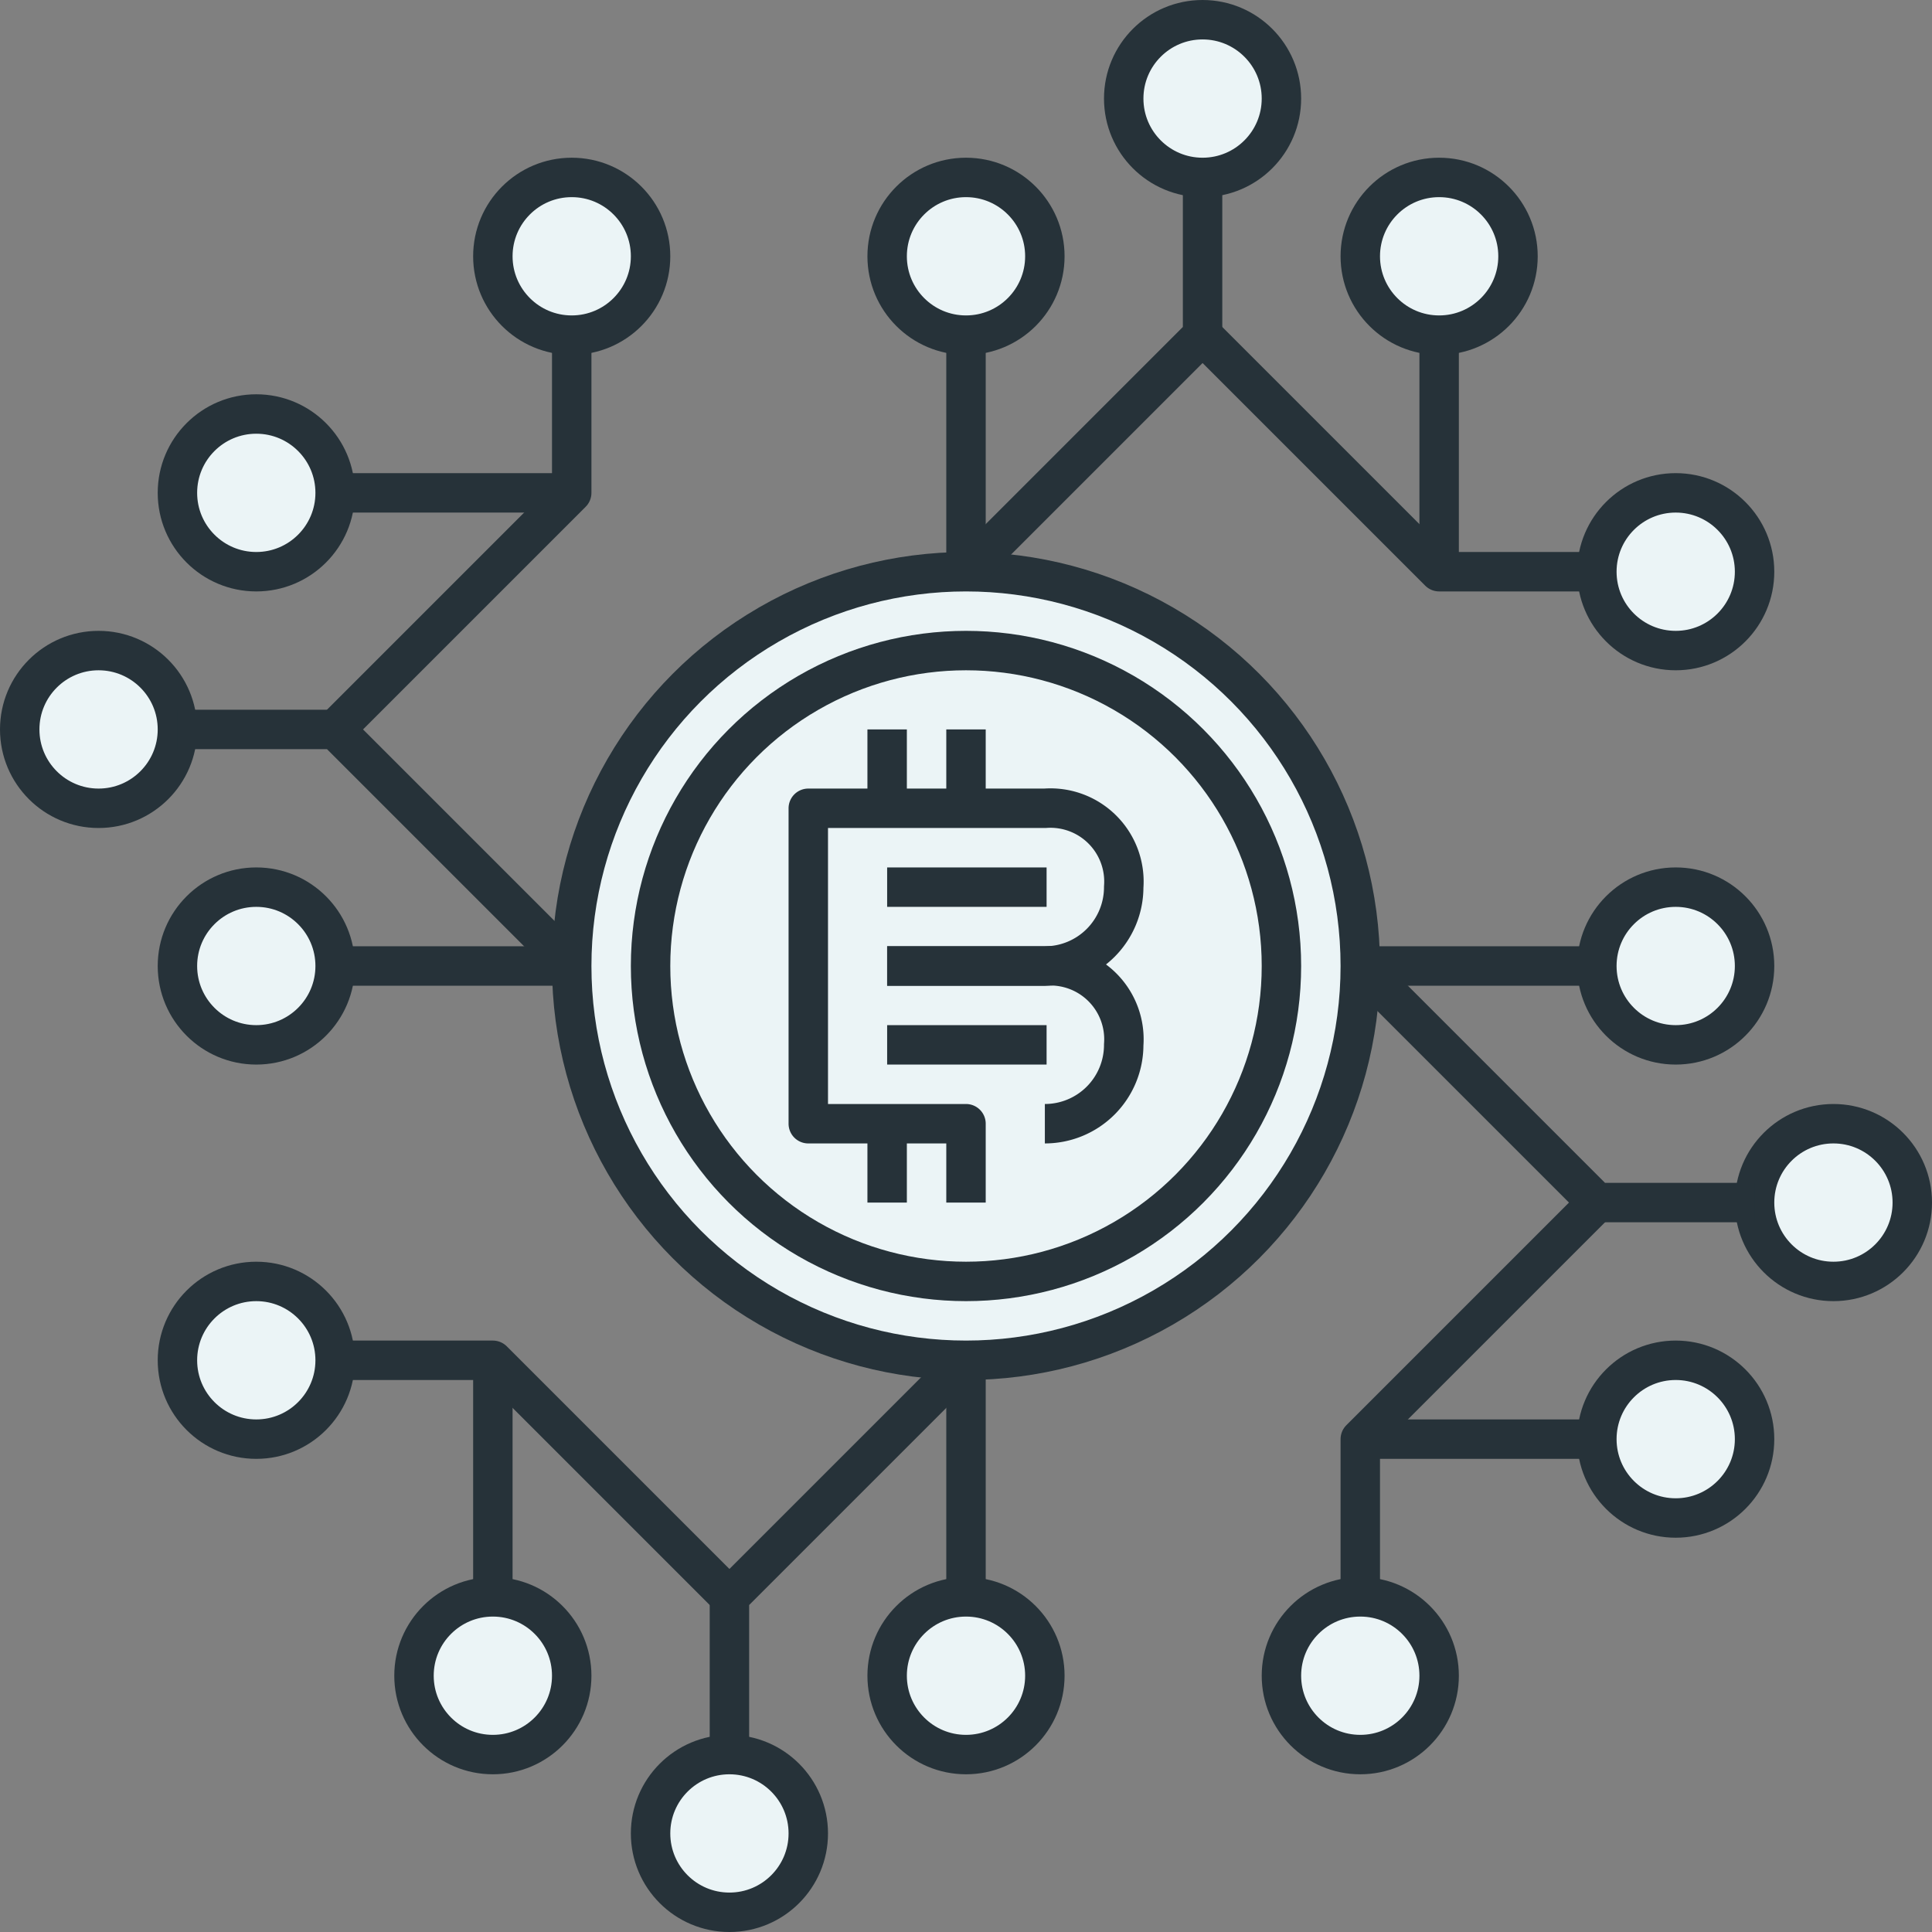 <svg xmlns="http://www.w3.org/2000/svg" viewBox="0 0 122.5 122.5"><rect x="0" y="0" width="122.5" height="122.5" fill="#808080" stroke="none"/><defs><style>.cls-1{fill:#ebf4f6;}.cls-1,.cls-2{stroke:#263239;stroke-linejoin:round;stroke-width:2.5px;}.cls-2{fill:none;}</style></defs><title>Asset 41</title><g id="Layer_2" data-name="Layer 2"><g id="per_export" data-name="per export"><circle class="cls-1" cx="61.25" cy="61.25" r="25"/><circle class="cls-2" cx="61.25" cy="61.25" r="20"/><path class="cls-2" d="M66.25,71.25a5,5,0,0,0,5-5,4.66,4.66,0,0,0-5-5h-10"/><line class="cls-2" x1="56.25" y1="56.25" x2="66.36" y2="56.25"/><line class="cls-2" x1="56.25" y1="66.25" x2="66.36" y2="66.25"/><line class="cls-2" x1="56.25" y1="51.25" x2="56.25" y2="46.25"/><line class="cls-2" x1="61.25" y1="51.25" x2="61.25" y2="46.25"/><line class="cls-2" x1="56.25" y1="76.25" x2="56.25" y2="71.25"/><path class="cls-2" d="M61.25,76.25v-5h-10v-20h15a4.66,4.66,0,0,1,5,5,5,5,0,0,1-5,5h-10"/><circle class="cls-1" cx="46.25" cy="116.25" r="5"/><circle class="cls-1" cx="61.25" cy="16.25" r="5"/><circle class="cls-1" cx="6.25" cy="46.25" r="5"/><circle class="cls-1" cx="36.25" cy="16.25" r="5"/><circle class="cls-1" cx="16.25" cy="61.25" r="5"/><circle class="cls-1" cx="76.25" cy="6.25" r="5"/><circle class="cls-1" cx="61.25" cy="106.25" r="5"/><circle class="cls-1" cx="116.25" cy="76.25" r="5"/><circle class="cls-1" cx="106.25" cy="61.25" r="5"/><line class="cls-2" x1="61.25" y1="36.25" x2="61.25" y2="21.25"/><circle class="cls-1" cx="91.25" cy="16.25" r="5"/><line class="cls-2" x1="91.25" y1="36.25" x2="91.25" y2="21.25"/><line class="cls-2" x1="86.25" y1="61.25" x2="101.25" y2="61.25"/><circle class="cls-1" cx="106.25" cy="91.25" r="5"/><line class="cls-2" x1="86.25" y1="91.25" x2="101.25" y2="91.25"/><line class="cls-2" x1="36.25" y1="61.25" x2="21.25" y2="61.25"/><circle class="cls-1" cx="16.25" cy="31.25" r="5"/><line class="cls-2" x1="36.25" y1="31.25" x2="21.25" y2="31.25"/><line class="cls-2" x1="61.25" y1="86.25" x2="61.25" y2="101.25"/><circle class="cls-1" cx="31.25" cy="106.25" r="5"/><line class="cls-2" x1="31.25" y1="86.25" x2="31.25" y2="101.25"/><polyline class="cls-2" points="61.25 36.25 76.25 21.25 76.25 11.25"/><polyline class="cls-2" points="86.25 61.25 101.25 76.25 111.25 76.25"/><polyline class="cls-2" points="61.25 86.25 46.25 101.25 46.25 111.25"/><polyline class="cls-2" points="36.25 61.25 21.25 46.25 11.25 46.25"/><polyline class="cls-2" points="21.25 46.25 36.25 31.25 36.25 21.25"/><circle class="cls-1" cx="106.25" cy="36.25" r="5"/><polyline class="cls-2" points="76.25 21.25 91.25 36.25 101.25 36.25"/><circle class="cls-1" cx="16.25" cy="86.25" r="5"/><polyline class="cls-2" points="46.25 101.25 31.25 86.25 21.25 86.25"/><circle class="cls-1" cx="86.25" cy="106.25" r="5"/><polyline class="cls-2" points="101.25 76.25 86.25 91.25 86.25 101.25"/></g></g></svg>